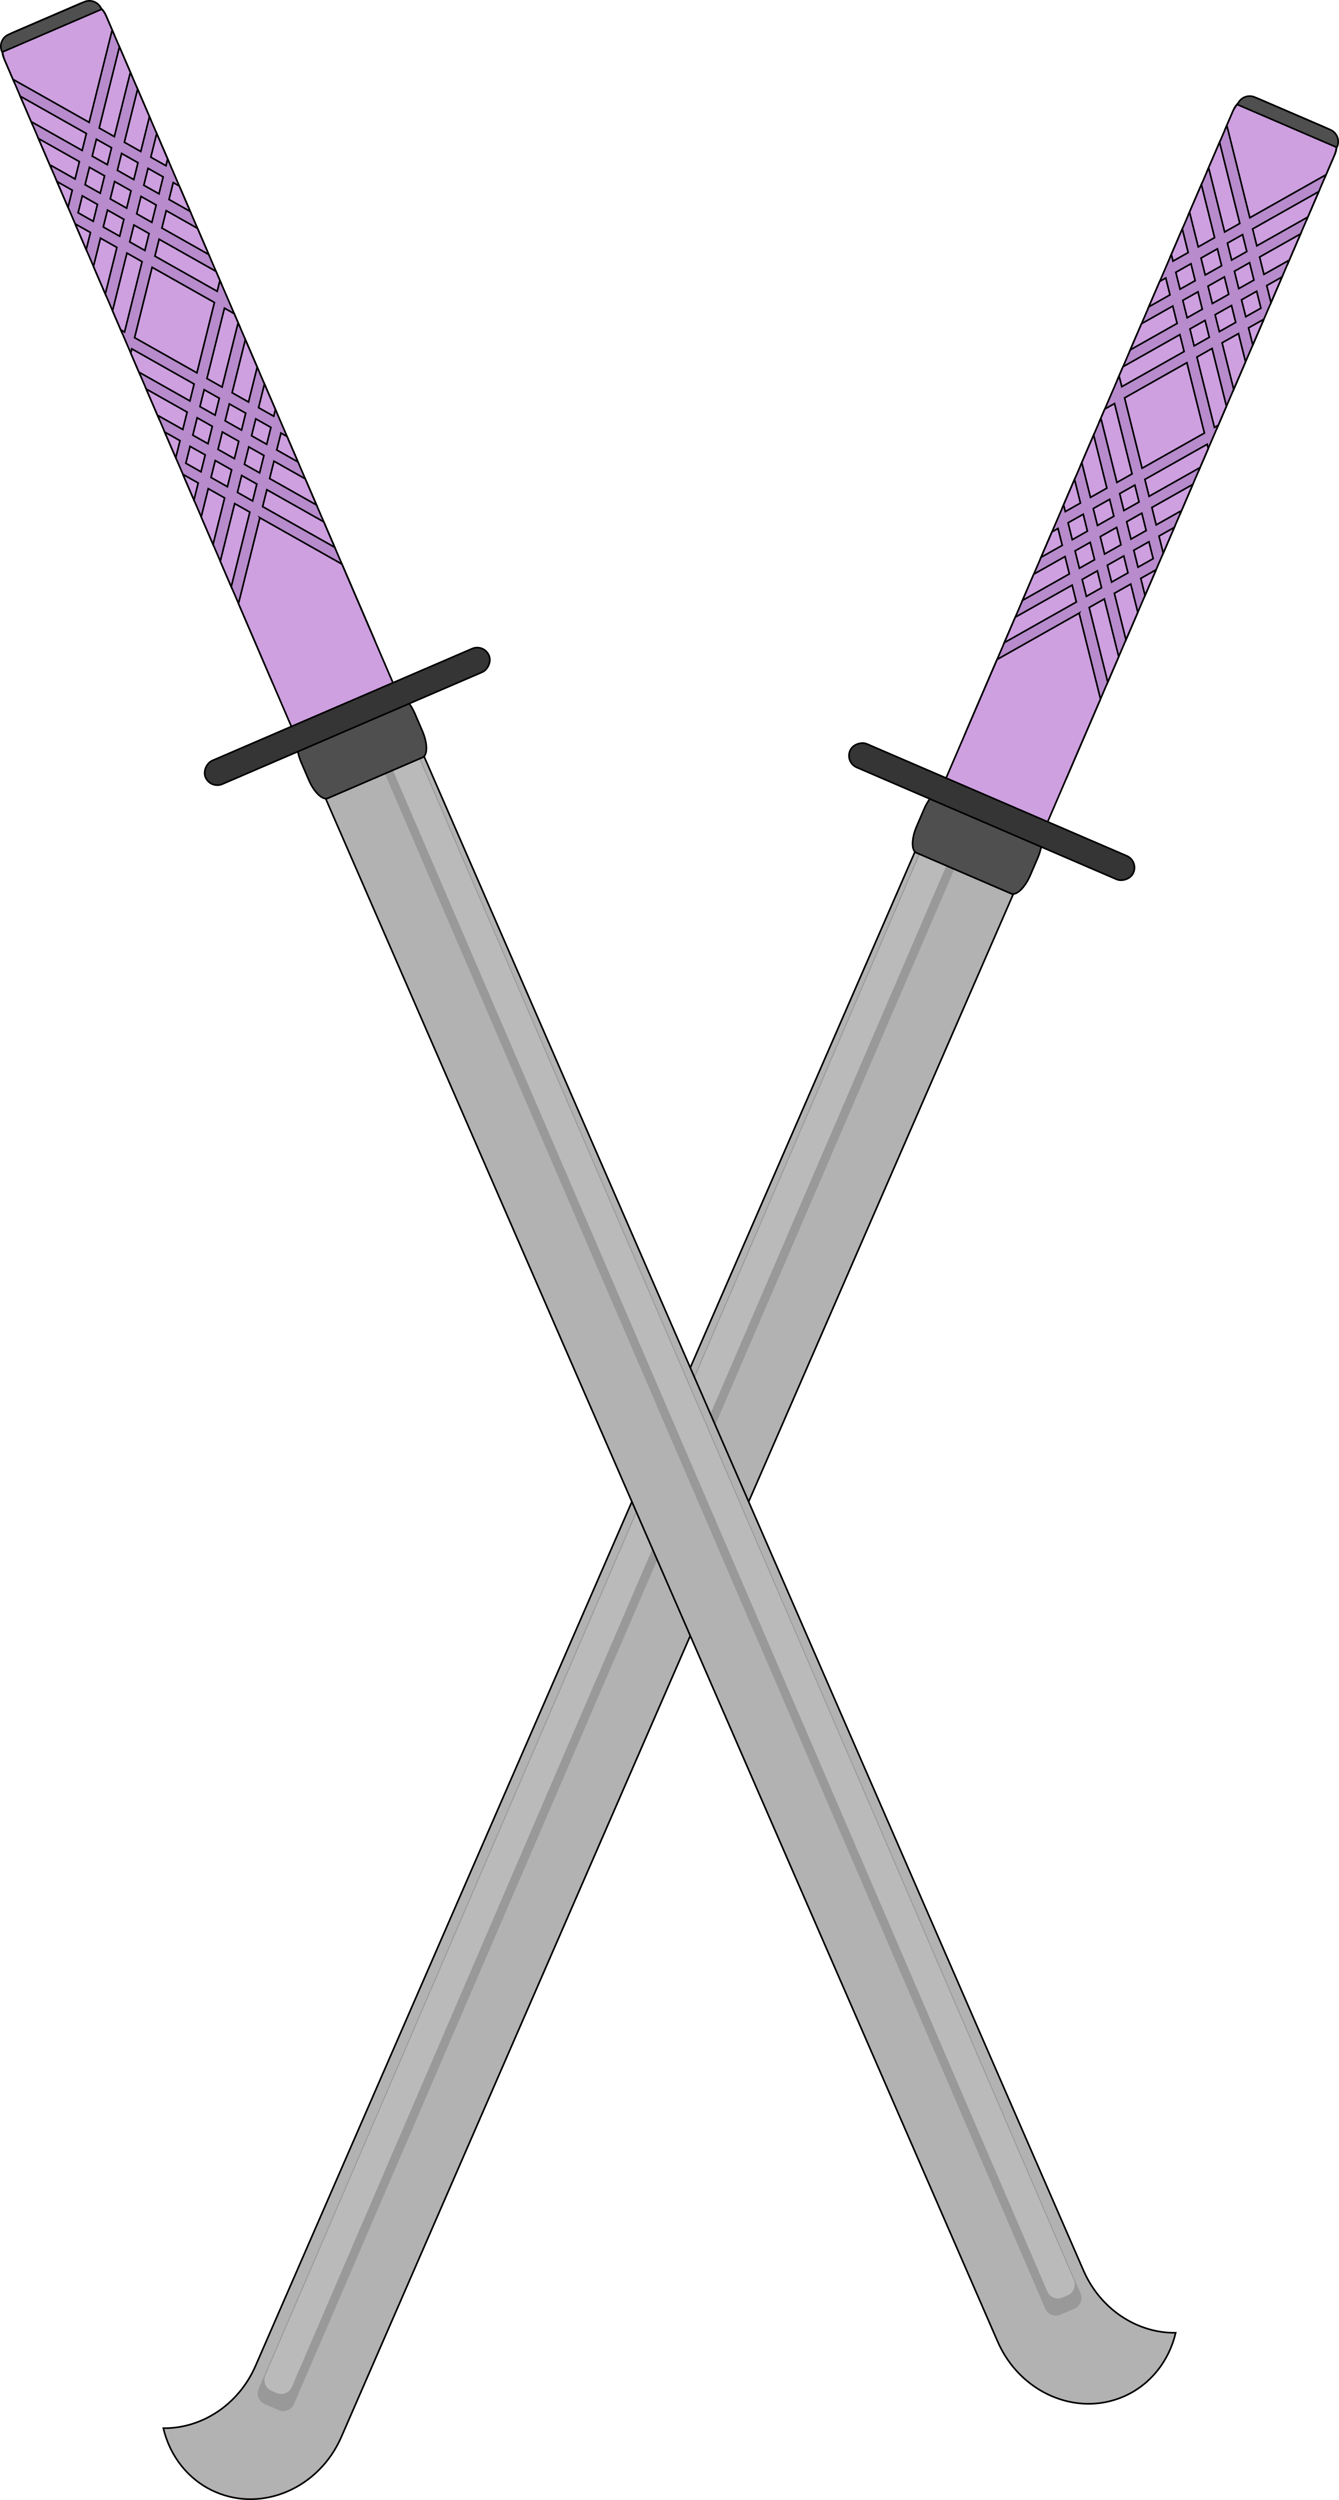 <?xml version="1.0" encoding="UTF-8"?>
<svg id="_Слой_1" data-name="Слой 1" xmlns="http://www.w3.org/2000/svg" viewBox="0 0 810.3 1512.03">
  <defs>
    <style>
      .cls-1 {
        fill: #999;
      }

      .cls-1, .cls-2 {
        stroke-width: 0px;
      }

      .cls-3 {
        fill: #cea0e0;
      }

      .cls-3, .cls-4, .cls-5, .cls-6, .cls-7 {
        stroke: #000;
        stroke-miterlimit: 10;
      }

      .cls-2 {
        fill: #bababa;
      }

      .cls-4 {
        fill: #353535;
      }

      .cls-5 {
        fill: #4f4f4f;
      }

      .cls-6 {
        fill: #b78bcc;
      }

      .cls-7 {
        fill: #b2b2b2;
      }
    </style>
  </defs>
  <g>
    <path class="cls-7" d="m154.6,1430.97l399.15-915.96,59.16,25.83c.07.03.14.06.21.09l-406.57,932.99c-13.44,30.85-47.61,45.7-76.32,33.17h0c-16.36-7.14-27.41-21.65-31.4-38.51,22.9.33,45.44-13.91,55.76-37.6Z"/>
    <path class="cls-1" d="m360.94,479.57h9.23c3.89,0,7.04,3.16,7.04,7.04v1010.7h-23.32V486.61c0-3.89,3.16-7.04,7.04-7.04Z" transform="translate(310.58 2040.88) rotate(-156.71)"/>
    <path class="cls-2" d="m363.57,478.63h3.37c3.89,0,7.04,3.16,7.04,7.04v1002.08h-17.45V485.67c0-3.89,3.16-7.04,7.04-7.04Z" transform="translate(312.08 2030.69) rotate(-156.71)"/>
    <g>
      <rect class="cls-6" x="662.52" y="50.86" width="66.94" height="435" rx="12" ry="12" transform="translate(1229.18 790.01) rotate(-156.71)"/>
      <g>
        <polygon class="cls-3" points="735.33 190.35 745.25 184.75 747.79 194.97 737.88 200.57 735.33 190.35"/>
        <polygon class="cls-3" points="746.58 235.47 739.56 207.33 749.48 201.74 753.74 218.83 746.58 235.47"/>
        <polygon class="cls-3" points="753.87 191.54 751.32 181.33 760.49 176.15 763.04 186.37 753.87 191.54"/>
        <polygon class="cls-3" points="733.65 183.58 731.03 173.07 740.94 167.48 743.56 177.99 733.65 183.58"/>
        <polygon class="cls-3" points="739.26 160.71 729.34 166.3 726.79 156.09 736.71 150.49 739.26 160.71"/>
        <polygon class="cls-3" points="758.81 169.38 749.64 174.56 747.02 164.05 756.19 158.87 758.81 169.38"/>
        <polygon class="cls-3" points="699.68 317.45 697.06 306.94 721.83 292.96 714.33 310.4 714.07 309.33 699.68 317.45"/>
        <polygon class="cls-3" points="675.74 318.97 678.36 329.48 668.44 335.08 665.82 324.57 675.74 318.97"/>
        <polygon class="cls-3" points="650.58 333.17 659.75 328 662.37 338.51 653.2 343.68 650.58 333.17"/>
        <polygon class="cls-3" points="681.81 315.55 690.98 310.37 693.6 320.88 684.43 326.06 681.81 315.55"/>
        <polygon class="cls-3" points="655.52 311.01 658.06 321.23 648.89 326.4 646.35 316.19 655.52 311.01"/>
        <polygon class="cls-3" points="688.67 343.04 686.12 332.82 695.29 327.65 697.84 337.87 688.67 343.04"/>
        <polygon class="cls-3" points="723.27 169.73 714.1 174.91 711.55 164.69 720.72 159.51 723.27 169.73"/>
        <polygon class="cls-3" points="695.17 185.58 701.8 170.19 705.48 168.12 708.02 178.33 695.17 185.58"/>
        <polygon class="cls-3" points="689.3 303.6 680.13 308.78 677.58 298.56 686.75 293.39 689.3 303.6"/>
        <polygon class="cls-3" points="680.05 336.25 682.59 346.47 672.68 352.06 670.13 341.85 680.05 336.25"/>
        <polygon class="cls-3" points="681.37 386.97 674.36 358.83 684.28 353.24 688.54 370.33 681.37 386.97"/>
        <polygon class="cls-3" points="742.19 245.67 736.89 257.97 736.76 257.45 734.92 258.49 724.32 215.94 733.49 210.76 742.19 245.67"/>
        <polygon class="cls-3" points="729.26 193.78 731.8 203.99 722.63 209.17 720.09 198.95 729.26 193.78"/>
        <polygon class="cls-3" points="661.59 307.58 671.51 301.99 674.05 312.21 664.14 317.8 661.59 307.58"/>
        <polygon class="cls-3" points="724.95 176.5 727.57 187.01 718.4 192.18 715.78 181.67 724.95 176.5"/>
        <polygon class="cls-3" points="718.25 219.36 728.85 261.91 691.14 283.19 680.54 240.64 718.25 219.36"/>
        <polygon class="cls-3" points="731.18 271.26 725.88 283.56 725.75 283.03 695.37 300.18 692.83 289.96 730.53 268.68 731.18 271.26"/>
        <polygon class="cls-3" points="668.29 362.26 676.99 397.17 670.36 412.56 659.12 367.43 668.29 362.26"/>
        <polygon class="cls-3" points="710.63 318.99 703.94 334.55 701.36 324.22 710.63 318.99"/>
        <polygon class="cls-3" points="699.52 344.63 699.55 344.74 692.92 360.13 690.35 349.81 699.52 344.63"/>
        <polygon class="cls-3" points="779.27 157.84 764.88 165.96 762.26 155.45 787.04 141.47 779.53 158.9 779.27 157.84"/>
        <polygon class="cls-3" points="775.83 167.49 769.14 183.05 766.57 172.72 775.83 167.49"/>
        <polygon class="cls-3" points="764.72 193.14 764.75 193.24 758.13 208.64 755.55 198.31 764.72 193.14"/>
        <path class="cls-3" d="m653.04,370.86l12.93,51.89-31.83,73.96c-2.88,6.69-9.41,10.38-14.5,8.18l-42.95-18.49c-5.1-2.19-6.91-9.47-4.03-16.16l30.72-71.37,49.67-28.03Z"/>
        <path class="cls-3" d="m801.96,105.95l-45.62,25.74-13.66-54.82-.95.54,4.26-9.89c2.88-6.69,9.41-10.38,14.5-8.18l42.95,18.49c5.1,2.19,6.91,9.47,4.03,16.16l-5.37,12.49-.13-.52Z"/>
        <polygon class="cls-3" points="664.06 345.27 666.6 355.49 657.43 360.67 654.89 350.45 664.06 345.27"/>
        <polygon class="cls-3" points="614.38 373.3 648.81 353.88 651.36 364.09 607.76 388.69 614.38 373.3"/>
        <polygon class="cls-3" points="644.51 336.6 647.12 347.11 618.77 363.11 625.58 347.27 644.51 336.6"/>
        <polygon class="cls-3" points="741.1 140.3 731.67 102.46 730.72 103 738.03 86.01 750.27 135.12 741.1 140.3"/>
        <polygon class="cls-3" points="714.01 202.38 716.56 212.6 678.85 233.87 677.48 228.37 676.53 228.91 679.58 221.81 714.01 202.38"/>
        <polygon class="cls-3" points="709.71 185.1 712.33 195.61 683.97 211.61 690.79 195.78 709.71 185.1"/>
        <polygon class="cls-3" points="674.46 244.07 685.07 286.62 675.9 291.79 666.47 253.96 665.51 254.5 668.57 247.39 674.46 244.07"/>
        <polygon class="cls-3" points="791.08 132.06 790.95 131.54 760.57 148.68 758.03 138.46 798.05 115.88 791.08 132.06"/>
        <polygon class="cls-3" points="636.6 321.69 640.27 319.61 642.82 329.83 629.97 337.08 636.6 321.69"/>
        <polygon class="cls-3" points="669.82 295.22 659.91 300.82 654.78 280.26 654.31 280.53 661.82 263.09 669.82 295.22"/>
        <polygon class="cls-3" points="644.66 309.42 643.77 305.85 643.3 306.11 650.26 289.93 653.83 304.24 644.66 309.42"/>
        <polygon class="cls-3" points="745.33 157.28 742.78 147.06 751.95 141.89 754.5 152.11 745.33 157.28"/>
        <polygon class="cls-3" points="709.86 157.92 708.97 154.35 708.5 154.61 715.47 138.43 719.03 152.75 709.86 157.92"/>
        <polygon class="cls-3" points="735.02 143.72 725.11 149.32 719.99 128.76 719.51 129.03 727.02 111.59 735.02 143.72"/>
      </g>
    </g>
    <path class="cls-5" d="m570.73,478.26l57.37,24.69c3.13,1.35,3.08,8.54-.13,15.99l-4.5,10.46c-3.2,7.45-8.39,12.43-11.53,11.08l-57.37-24.69c-3.13-1.35-3.08-8.54.13-15.99l4.5-10.46c3.2-7.45,8.39-12.43,11.53-11.08Z"/>
    <rect class="cls-4" x="592.45" y="397.59" width="15.48" height="186.71" rx="7.74" ry="7.74" transform="translate(1288.41 133.72) rotate(113.29)"/>
    <path class="cls-5" d="m748.18,68.34h64.72c.22,0,.4.18.4.4h0c0,4.34-3.52,7.86-7.86,7.86h-49.78c-4.34,0-7.86-3.52-7.86-7.86h0c0-.22.18-.4.4-.4Z" transform="translate(1468.86 447.6) rotate(-156.71)"/>
  </g>
  <g>
    <path class="cls-7" d="m655.7,1373.28L256.55,457.32l-59.16,25.83c-.07.03-.14.06-.21.09l406.57,932.99c13.44,30.85,47.61,45.7,76.32,33.17h0c16.36-7.14,27.41-21.65,31.4-38.51-22.9.33-45.44-13.91-55.76-37.6Z"/>
    <path class="cls-1" d="m433.08,421.88h23.32v1010.7c0,3.89-3.16,7.04-7.04,7.04h-9.23c-3.89,0-7.04-3.16-7.04-7.04V421.88h0Z" transform="translate(-331.72 251.64) rotate(-23.29)"/>
    <path class="cls-2" d="m436.32,420.94h17.45v1002.08c0,3.89-3.16,7.04-7.04,7.04h-3.37c-3.89,0-7.04-3.16-7.04-7.04V420.94h0Z" transform="translate(-329.62 251.33) rotate(-23.29)"/>
    <g>
      <rect class="cls-6" x="80.84" y="-6.82" width="66.94" height="435" rx="12" ry="12" transform="translate(-73.97 62.35) rotate(-23.29)"/>
      <g>
        <polygon class="cls-3" points="74.96 132.66 65.05 127.06 62.5 137.28 72.42 142.88 74.96 132.66"/>
        <polygon class="cls-3" points="63.72 177.79 70.73 149.64 60.82 144.05 56.56 161.14 63.72 177.79"/>
        <polygon class="cls-3" points="56.43 133.85 58.97 123.64 49.8 118.46 47.26 128.68 56.43 133.85"/>
        <polygon class="cls-3" points="76.65 125.89 79.27 115.38 69.35 109.79 66.73 120.3 76.65 125.89"/>
        <polygon class="cls-3" points="71.04 103.02 80.96 108.61 83.5 98.4 73.59 92.8 71.04 103.02"/>
        <polygon class="cls-3" points="51.49 111.69 60.66 116.87 63.28 106.36 54.11 101.18 51.49 111.69"/>
        <polygon class="cls-3" points="110.62 259.76 113.24 249.25 88.46 235.27 95.97 252.71 96.23 251.65 110.62 259.76"/>
        <polygon class="cls-3" points="134.56 261.28 131.94 271.79 141.85 277.39 144.47 266.88 134.56 261.28"/>
        <polygon class="cls-3" points="159.72 275.48 150.55 270.31 147.93 280.82 157.1 285.99 159.72 275.48"/>
        <polygon class="cls-3" points="128.48 257.86 119.31 252.68 116.69 263.19 125.86 268.37 128.48 257.86"/>
        <polygon class="cls-3" points="154.78 253.32 152.23 263.54 161.4 268.71 163.95 258.5 154.78 253.32"/>
        <polygon class="cls-3" points="121.63 285.35 124.18 275.13 115.01 269.96 112.46 280.18 121.63 285.35"/>
        <polygon class="cls-3" points="87.03 112.04 96.2 117.22 98.75 107 89.58 101.82 87.03 112.04"/>
        <polygon class="cls-3" points="115.12 127.89 108.5 112.5 104.82 110.43 102.28 120.64 115.12 127.89"/>
        <polygon class="cls-3" points="121 245.91 130.17 251.09 132.71 240.87 123.54 235.7 121 245.91"/>
        <polygon class="cls-3" points="130.25 278.56 127.7 288.78 137.62 294.37 140.17 284.16 130.25 278.56"/>
        <polygon class="cls-3" points="128.92 329.28 135.93 301.14 126.02 295.55 121.76 312.64 128.92 329.28"/>
        <polygon class="cls-3" points="68.11 187.98 73.4 200.28 73.53 199.76 75.37 200.8 85.98 158.25 76.81 153.07 68.11 187.98"/>
        <polygon class="cls-3" points="81.04 136.09 78.49 146.3 87.66 151.48 90.21 141.26 81.04 136.09"/>
        <polygon class="cls-3" points="148.7 249.89 138.79 244.3 136.24 254.52 146.16 260.11 148.7 249.89"/>
        <polygon class="cls-3" points="85.34 118.81 82.73 129.32 91.9 134.49 94.51 123.98 85.34 118.81"/>
        <polygon class="cls-3" points="92.05 161.67 81.45 204.22 119.16 225.5 129.76 182.95 92.05 161.67"/>
        <polygon class="cls-3" points="79.12 213.57 84.41 225.87 84.55 225.34 114.92 242.49 117.47 232.27 79.76 210.99 79.12 213.57"/>
        <polygon class="cls-3" points="142.01 304.57 133.31 339.48 139.93 354.87 151.18 309.74 142.01 304.57"/>
        <polygon class="cls-3" points="99.66 261.3 106.36 276.86 108.93 266.53 99.66 261.3"/>
        <polygon class="cls-3" points="110.77 286.94 110.75 287.05 117.37 302.44 119.94 292.12 110.77 286.94"/>
        <polygon class="cls-3" points="31.03 100.15 45.42 108.27 48.04 97.76 23.26 83.78 30.76 101.21 31.03 100.15"/>
        <polygon class="cls-3" points="34.46 109.8 41.16 125.36 43.73 115.03 34.46 109.8"/>
        <polygon class="cls-3" points="45.57 135.45 45.55 135.55 52.17 150.95 54.74 140.62 45.57 135.45"/>
        <path class="cls-3" d="m157.25,313.17l-12.93,51.89,31.83,73.96c2.88,6.69,9.41,10.38,14.5,8.18l42.95-18.49c5.1-2.19,6.91-9.47,4.03-16.16l-30.72-71.37-49.67-28.03Z"/>
        <path class="cls-3" d="m8.33,48.26l45.62,25.74,13.66-54.82.95.54-4.26-9.89c-2.88-6.69-9.41-10.38-14.5-8.18L6.85,20.14C1.76,22.33-.06,29.6,2.83,36.3l5.37,12.49.13-.52Z"/>
        <polygon class="cls-3" points="146.24 287.58 143.7 297.8 152.87 302.98 155.41 292.76 146.24 287.58"/>
        <polygon class="cls-3" points="195.91 315.61 161.49 296.19 158.94 306.4 202.54 331.01 195.91 315.61"/>
        <polygon class="cls-3" points="165.79 278.91 163.17 289.42 191.53 305.42 184.71 289.59 165.79 278.91"/>
        <polygon class="cls-3" points="69.2 82.61 78.63 44.77 79.58 45.31 72.27 28.32 60.03 77.43 69.2 82.61"/>
        <polygon class="cls-3" points="96.28 144.69 93.74 154.91 131.45 176.18 132.82 170.68 133.77 171.22 130.71 164.12 96.28 144.69"/>
        <polygon class="cls-3" points="100.59 127.41 97.97 137.92 126.32 153.92 119.51 138.09 100.59 127.41"/>
        <polygon class="cls-3" points="135.83 186.38 125.23 228.93 134.4 234.1 143.83 196.27 144.78 196.81 141.72 189.7 135.83 186.38"/>
        <polygon class="cls-3" points="19.21 74.37 19.34 73.85 49.72 90.99 52.27 80.77 12.25 58.19 19.21 74.37"/>
        <polygon class="cls-3" points="173.7 264 170.02 261.92 167.48 272.14 180.32 279.39 173.7 264"/>
        <polygon class="cls-3" points="140.47 237.53 150.39 243.13 155.51 222.57 155.98 222.84 148.48 205.4 140.47 237.53"/>
        <polygon class="cls-3" points="165.64 251.73 166.53 248.16 167 248.42 160.03 232.24 156.47 246.55 165.64 251.73"/>
        <polygon class="cls-3" points="64.97 99.59 67.51 89.37 58.34 84.2 55.8 94.42 64.97 99.59"/>
        <polygon class="cls-3" points="100.43 100.23 101.32 96.66 101.79 96.93 94.83 80.74 91.26 95.06 100.43 100.23"/>
        <polygon class="cls-3" points="75.27 86.03 85.19 91.63 90.31 71.07 90.78 71.34 83.28 53.9 75.27 86.03"/>
      </g>
    </g>
    <path class="cls-5" d="m239.57,420.57l-57.37,24.69c-3.13,1.35-3.08,8.54.13,15.99l4.5,10.46c3.2,7.45,8.39,12.43,11.53,11.08l57.37-24.69c3.13-1.35,3.08-8.54-.13-15.99l-4.5-10.46c-3.2-7.45-8.39-12.43-11.53-11.08Z"/>
    <rect class="cls-4" x="202.37" y="339.9" width="15.48" height="186.71" rx="7.74" ry="7.74" transform="translate(525.01 68.98) rotate(66.71)"/>
    <path class="cls-5" d="m4.86,10.65h49.78c4.34,0,7.86,3.52,7.86,7.86h0c0,.22-.18.4-.4.4H-2.61c-.22,0-.4-.18-.4-.4h0c0-4.34,3.52-7.86,7.86-7.86Z" transform="translate(-3.42 12.97) rotate(-23.29)"/>
  </g>
</svg>